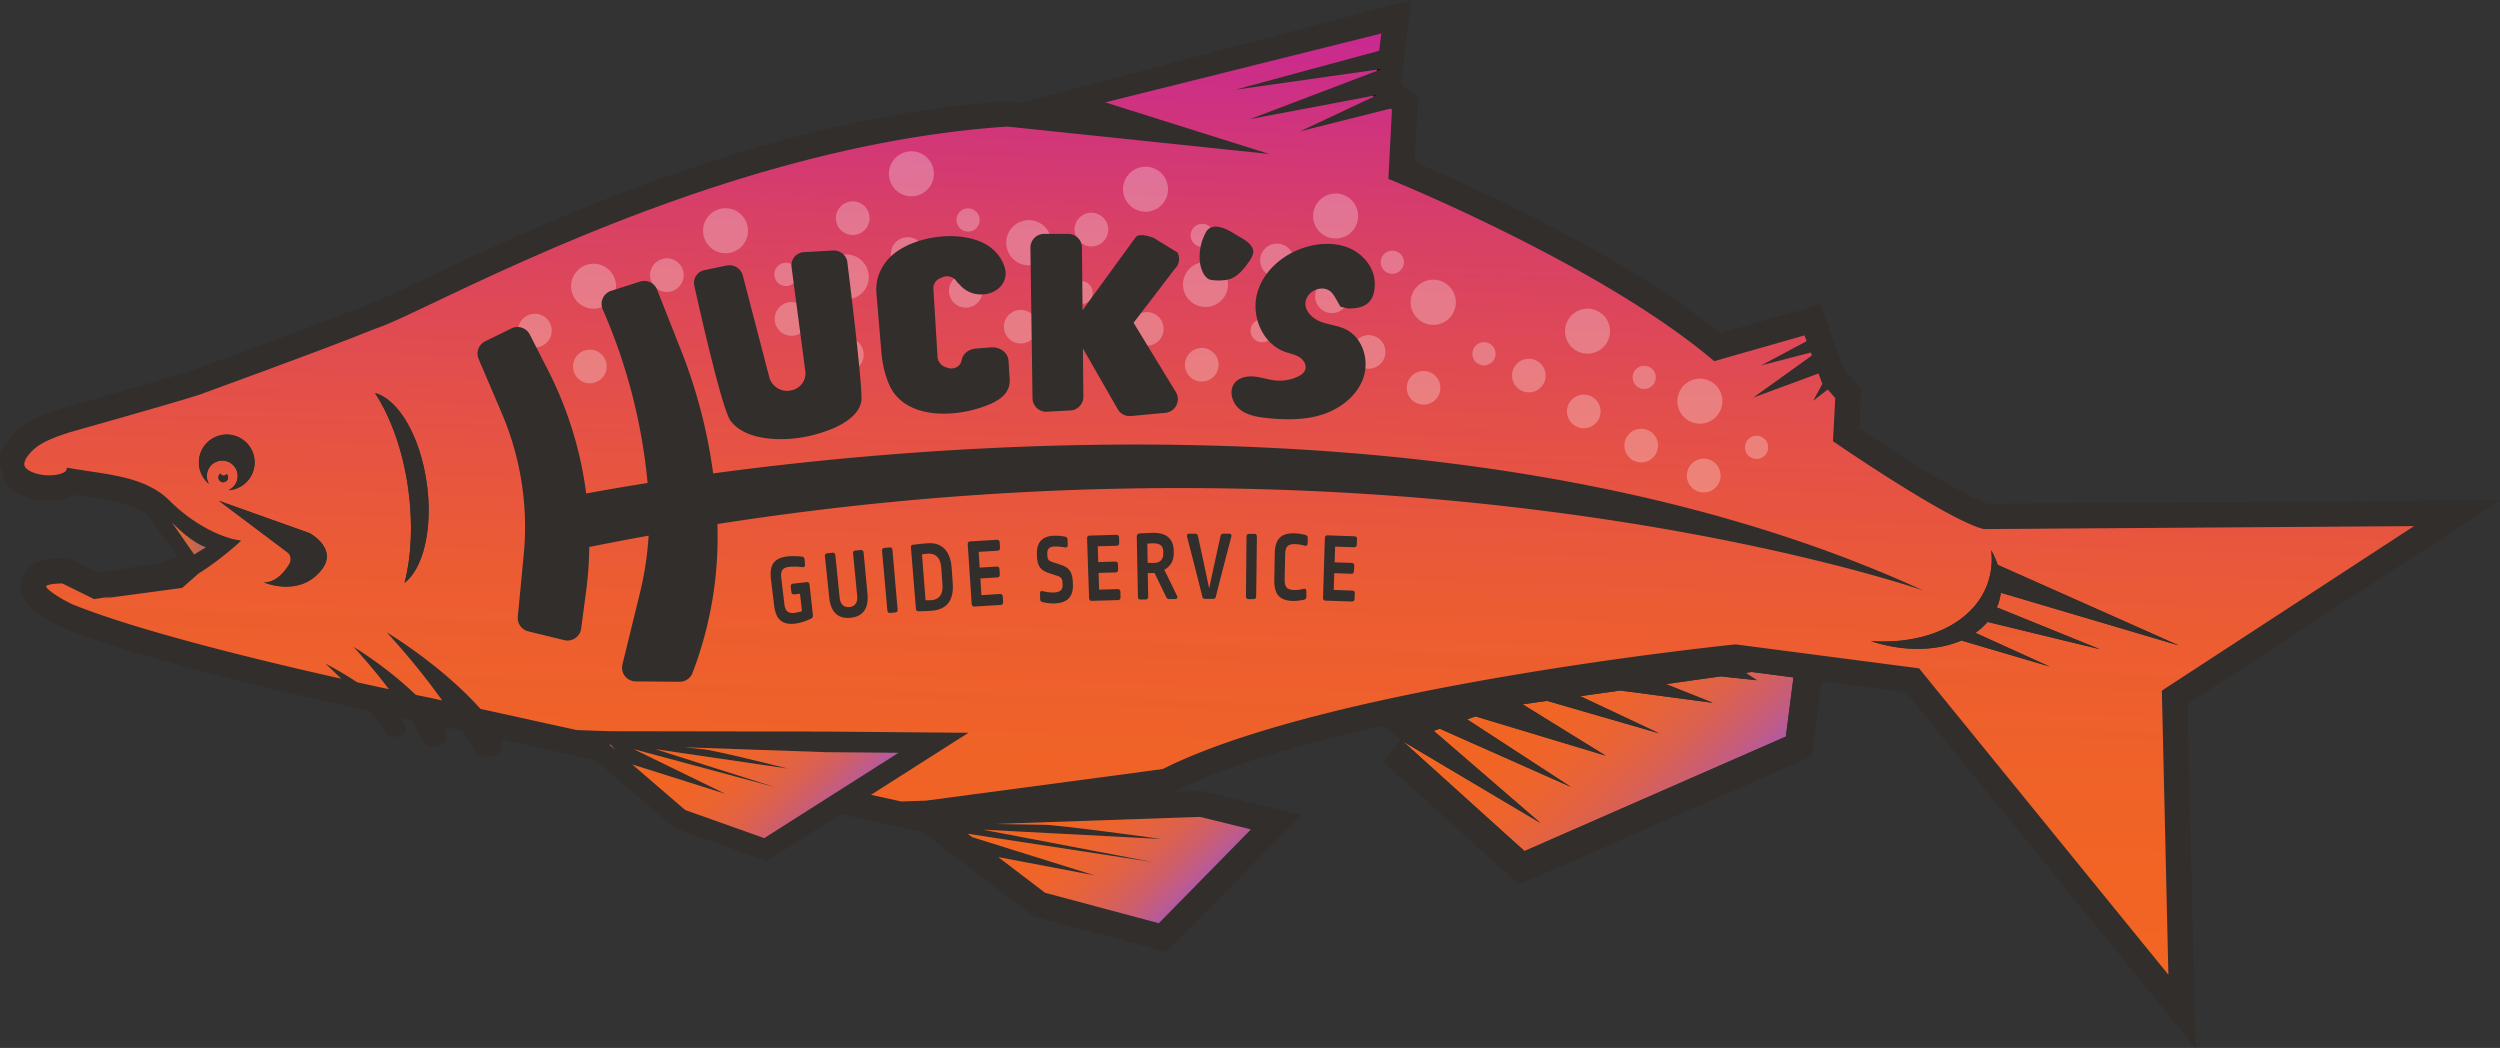 <svg xmlns="http://www.w3.org/2000/svg" xmlns:xlink="http://www.w3.org/1999/xlink" viewBox="0 0 2135.76 895.25"><rect x="0" y="0" width="2135.76" height="895.25" fill="#333333" stroke="none"/><defs><style>.cls-1{isolation:isolate;}.cls-2{fill:none;}.cls-3{fill:url(#linear-gradient);}.cls-4{fill:#312e2b;}.cls-5{fill:url(#linear-gradient-2);}.cls-6{fill:url(#linear-gradient-3);}.cls-7{fill:url(#linear-gradient-4);}.cls-8{fill:url(#linear-gradient-5);}.cls-9{fill:url(#linear-gradient-6);}.cls-10{opacity:0.28;}.cls-11{mix-blend-mode:overlay;}.cls-12{fill:#fff;}</style><linearGradient id="linear-gradient" x1="243.45" y1="2591.14" x2="400.7" y2="2748.4" gradientTransform="translate(1121.97 -2059.37) rotate(1.45)" gradientUnits="userSpaceOnUse"><stop offset="0" stop-color="#f26522"/><stop offset="0.3" stop-color="#f16524"/><stop offset="0.47" stop-color="#ed642d"/><stop offset="0.6" stop-color="#e6633b"/><stop offset="0.72" stop-color="#dc614e"/><stop offset="0.83" stop-color="#cf5e68"/><stop offset="0.93" stop-color="#c05c87"/><stop offset="1" stop-color="#b259a2"/></linearGradient><linearGradient id="linear-gradient-2" x1="-20.67" y1="2866.21" x2="-14.59" y2="2084.86" gradientTransform="translate(1121.97 -2059.37) rotate(1.45)" gradientUnits="userSpaceOnUse"><stop offset="0" stop-color="#f26522"/><stop offset="0.18" stop-color="#f06326"/><stop offset="0.38" stop-color="#ec5c33"/><stop offset="0.57" stop-color="#e45049"/><stop offset="0.78" stop-color="#d84066"/><stop offset="0.98" stop-color="#ca2b8d"/><stop offset="1" stop-color="#c92990"/></linearGradient><linearGradient id="linear-gradient-3" x1="-162.27" y1="2715.29" x2="-43.52" y2="2834.04" xlink:href="#linear-gradient"/><linearGradient id="linear-gradient-4" x1="-458.43" y1="2659.49" x2="-346.63" y2="2771.29" xlink:href="#linear-gradient"/><linearGradient id="linear-gradient-5" x1="-533.1" y1="2712.02" x2="-527.91" y2="2712.02" gradientTransform="translate(1121.97 -2059.37) rotate(1.45)" gradientUnits="userSpaceOnUse"><stop offset="0" stop-color="#f26522"/><stop offset="1" stop-color="#b06861"/></linearGradient><linearGradient id="linear-gradient-6" x1="-911.32" y1="2543.03" x2="-881.72" y2="2543.03" xlink:href="#linear-gradient-5"/></defs><title>pinkfish</title><g class="cls-1"><g id="Layer_2" data-name="Layer 2"><g id="Art"><polygon class="cls-2" points="54.86 533.5 54.86 533.5 54.86 533.5 54.86 533.5"/><polygon class="cls-3" points="1491.23 574.81 1500.88 581.12 1469.93 577.82 1423.26 584.41 1463.35 600.43 1384.27 589.91 1350.05 594.74 1417.36 626.46 1321.63 598.75 1300.78 601.7 1371.72 645.56 1260.61 612.03 1253.34 614.53 1341.93 672.23 1230.01 622.55 1224.8 624.34 1315.97 703.08 1198.55 633.37 1302.36 727.09 1525.63 629.27 1532.16 578.72 1496.53 574.06 1491.23 574.81"/><path class="cls-4" d="M2135.76,427.34l-438.09,3c-18.69-6.12-69.38-37.38-109.47-64.41l1.75-33.65-14.26-15.84L1555,260.2l-85.45,24.33c-84.95-68.66-218.72-128.06-261-146l2.92-55.87-14.93-10.46,9-72.22L872.92,87.69l-13.23-1.12c-205.88,13.64-403,107.22-498,152.29-20.26,9.62-36.27,17.21-44.63,20.26-5.91,2.16-9.66,3.64-15.07,5.79-13.11,5.21-37.52,14.9-136.11,50.89l-1.34.53c-8.71,3.1-73.08,21.51-111.6,32.38l-.79.24C35.1,354.6,15.74,361,3.32,381.11a22.62,22.62,0,0,0-1.56,20.58c1,14.59,15.35,24.7,36.78,25.82,5.8.27,16.78,0,26-4.88,3.2.52,6.45,1,9.72,1.51,18.05,2.73,38.49,5.83,51.31,15.54l26,35.6a75.67,75.67,0,0,1-21.53,6.84l-46.12,7.33-25.63-12.6H54c-7.77,0-31.43,0-35.69,19.12s16.19,31.29,34.88,40.12l.56.23c67.38,27.16,194.71,56.49,262.37,71.12a215.3,215.3,0,0,1,15.65,21.67s26.14,3.55,9.23-16.37l9.68,2c9.06,13.87,13.46,22.46,13.46,22.46s25.8,4.39,13.93-16.6l17.29,3.8c8.42,13.37,12.55,21.44,12.55,21.44s26.45,4.49,20.38-14.19l80.53,17.72.22.16,64.85,55.83,2.49,2.14,3.09,1.1,67.53,24,8.1,2.88,7.25-4.61,55.81-35.49,53.5,11.77,16.87,3.73,15.27,11.62,75.78,57.69,3.45,2.63,4.19,1.12,97.07,25.94,12.39,3.31,9-9.15,78.66-80.13,27.08-27.59-37.55-9.19-43.67-10.69-3-.72-3,.1-21.92.76.37-.17c44.72-22.63,110.68-41.53,179.6-56.75L1196.52,632l-14.27,19.37,103.81,93.72,11.66,10.53,14.39-6.3,223.27-97.82L1548,646l1.76-13.64,6.52-50.51,71.84,9.39,247.44,304-6.78-293.71ZM147,446.38c18,18.52,29.07,21.1,29.07,21.1l-10.14,6.23ZM54.86,533.5h0Zm467,102.73,3.77,4.33-5.08-4.37Zm131.08,79.83-67.53-24-45.24-38.95,79.65,25.18L541.36,640l120,32.28L559.88,640l113.24,16.61S606.9,640.05,600,640l-15.66-1.66,121.21,4.19,62,.52ZM1025,697.86l43.67,10.69L990,788.68l-97.07-25.94-40-30.49,82.07,15.55L830.4,715.16l-3.81-2.9L985,736.51,839.49,708.73l152.82,8s-92.77-12.85-101.54-12.14l-41.28-.7Zm500.68-68.58-223.27,97.82-103.81-93.72L1316,703.07l-91.17-78.73,5.21-1.79,111.92,49.68-88.59-57.7,7.28-2.5,111.11,33.53-70.95-43.86,20.86-2.94,95.72,27.71L1350,594.74l34.22-4.83,79.09,10.52-40.09-16,46.66-6.59,31,3.3-9.65-6.3,5.3-.75,35.63,4.66Zm113.81-58.34L1483.08,550.5l-.35,0-.35,0c-3.47.35-348.15,35.45-489,106.45l-202.42,27-21,.73L744,679l33-21,50.25-32-59.55-.5L706,625l-185-.32-28.27-1L410.47,605.6c-33.62-37.68-80.21-65.51-80.21-65.51a621.29,621.29,0,0,1,47.55,58.33L365,595.61c-.26-.05-3.77-.76-9.87-2-25-24.17-53.15-41-53.15-41,11.88,12.91,21.9,25.15,30.26,36.16-8-1.71-17.15-3.69-27.25-5.92A289.53,289.53,0,0,0,278,566.89q7.21,6.63,13.39,12.91C221.27,564.08,118.42,539.08,62,516.33c-11.77-5.56-22.54-13-22.63-15.57,0,0,1.56-2.21,13.95-2.3l27.26,13.4,15-2.38-7,1.81,67.14-9,14.3-12.56c1-.64,2.1-1.18,3.1-1.87A267.32,267.32,0,0,0,201.53,466l4.54-4.1-6-1.15c-.27-.05-27.57-5.51-55.36-33.2-17.28-17.21-42.64-21.05-67.16-24.77-3.84-.58-7.65-1.16-11.37-1.78l-8.88-1.49-.88,2.36c-.64,1.75-6.75,4.58-16.75,4.07-5.47-.28-10.65-1.6-14.19-3.69-3.08-1.38-4.92-3.76-4.79-6.21a4.86,4.86,0,0,1,.59-2l.4-1,0-.63c7.7-12.47,19.75-17.2,37.12-22.95,18.45-5.21,110.7-31.3,114.48-33.41C272.17,300,296.77,290.26,310,285c5.21-2.07,8.82-3.5,14.5-5.58,9.34-3.41,25-10.85,46.68-21.13,93.54-44.4,288.18-136.79,489.43-150.16l223.75,23.4L944.23,87.46,1180.1,28.61l-1.83,14.75L1055,76.71l121.23-17.18,4.32-.61-4.45,1.69L1068,101.73l105.48-20.11,3.14-.6-3.17,1.49-62.81,29.55,77.27-19.44,1.25.88-3.09,59.16,2,.81c1.79.72,179.49,73,275.16,153.91l1.24,1,77.11-22,1.82,4.93-38.81,20.7,42.4-11,.93,2.53-50.18,36,55.83-20.65,3,8.23.43.49-8,14.61,12.47-9.56,6.39,7.28L1566,377l1.41,1c3.94,2.7,96.77,66.27,127,74l.38.1h0l367.55-2.53L1846.88,590l5.6,242.65Z"/><polygon points="1173.48 82.52 1176.65 81.03 1173.52 81.63 1173.41 82.47 1173.48 82.52"/><polygon points="1180.58 58.92 1176.26 59.53 1176.13 60.61 1180.58 58.92"/><path class="cls-4" d="M974.77,202.11c-1.65-1.05-.7-.42,1.45,1A12.35,12.35,0,0,0,974.77,202.11Z"/><path class="cls-5" d="M2062.28,449.47,1694.73,452h0l-.38-.1c-30.21-7.7-123-71.27-127-74l-1.41-1,1.92-36.86-6.39-7.28L1549,342.38l8-14.61-.43-.49-3-8.23-55.83,20.65,50.18-36-.93-2.53-42.4,11,38.81-20.7-1.82-4.93-77.11,22-1.24-1c-95.67-80.92-273.37-153.19-275.16-153.91l-2-.81,3.09-59.16-1.26-.88-77.27,19.44,62.81-29.55-.07-.05.1-.84L1068,101.73l108.08-41.12.13-1.08L1055,76.71l123.24-33.36,1.83-14.75L944.23,87.46l140.12,44.08L860.6,108.14C659.35,121.51,464.71,213.91,371.17,258.3c-21.68,10.29-37.34,17.73-46.68,21.13-5.69,2.08-9.3,3.51-14.5,5.58-13.22,5.25-37.82,15-136.67,51.1-3.78,2.11-96,28.21-114.48,33.41C41.47,375.27,29.42,380,21.72,392.47l0,.63-.4,1a4.86,4.86,0,0,0-.59,2c-.13,2.45,1.71,4.83,4.79,6.21,3.53,2.09,8.72,3.41,14.19,3.69,10,.51,16.1-2.33,16.75-4.07l.88-2.36L66.16,401c3.73.63,7.53,1.2,11.37,1.78,24.52,3.72,49.88,7.55,67.16,24.77,27.79,27.69,55.09,33.15,55.36,33.2l6,1.15-4.54,4.1A267.33,267.33,0,0,1,173,487.83c-1,.68-2.08,1.22-3.1,1.87l-14.3,12.57-67.14,9,7-1.81-15,2.38L53.3,498.46c-12.39.1-13.93,2.28-13.95,2.3.08,2.52,10.85,10,22.62,15.56,56.45,22.75,159.3,47.74,229.38,63.47q-6.2-6.26-13.39-12.91A289.52,289.52,0,0,1,305,582.84c10.1,2.23,19.27,4.22,27.25,5.92-8.36-11-18.38-23.24-30.26-36.16,0,0,28.13,16.81,53.15,41,6.1,1.26,9.61,2,9.87,2l12.78,2.81a621.22,621.22,0,0,0-47.55-58.33s46.59,27.83,80.21,65.51l82.22,18.09,28.27,1L706,625l61.8.52,59.55.5-50.25,32-33,21,25.88,5.69,21-.73,202.42-27c140.88-71,485.57-106.1,489-106.45l.35,0,.35,0,156.36,20.43,213,261.72L1846.88,590ZM178.54,413.39A23.79,23.79,0,1,1,195,418.82a13.2,13.2,0,1,0-16.44-5.43Zm9.89-8.92a2.91,2.91,0,0,0,3.76,1.69,2.85,2.85,0,0,0,1.41-1.22,4.12,4.12,0,1,1-5.16-.46Zm86.71,81.75c-18.71,24.8-49.77,11.3-49.77,11.3s11.71,1.69,21.95-15.88c1.88-3.23,1.15-7.57-1.55-9.61l-58.69-44.16,77.42,27.59C268.24,457.57,287.48,469.86,275.14,486.22Zm70.48,11.72c5.76-22.29,7.26-50.13,3.22-79.72-4.5-32.93-15-61.91-28.47-82.41,19.92,5.11,38.75,37,44.29,77.54C369.88,451.68,361.58,485.65,345.62,497.95ZM974.77,202.11a12.36,12.36,0,0,1,1.45,1C974.07,201.68,973.13,201.05,974.77,202.11ZM1751,569.43l-75.32-22.27c-21,9-49.16,9.83-77.42.48,46.94,3.29,87.52-15,99.73-48.95a62.5,62.5,0,0,0,3.11-28.63,70.4,70.4,0,0,1,5.59,12.46l154.71,68.83-152-45-.12.28a46.58,46.58,0,0,1-2.27,9.61c-.32.89-.77,1.71-1.14,2.57l88.14,35.8L1698,531.32a55.32,55.32,0,0,1-10.45,9.32Z"/><path class="cls-4" d="M1698,531.33l95.95,23.35-88.14-35.8c.37-.86.82-1.68,1.14-2.57a46.6,46.6,0,0,0,2.27-9.61l.12-.28,152,45-154.71-68.83a70.41,70.41,0,0,0-5.59-12.46,62.49,62.49,0,0,1-3.11,28.63c-12.21,33.94-52.8,52.24-99.73,48.95,28.25,9.34,56.42,8.5,77.42-.48L1751,569.43l-63.4-28.78A55.28,55.28,0,0,0,1698,531.33Z"/><path class="cls-4" d="M264.49,455.46l-77.42-27.59L245.77,472c2.7,2,3.43,6.37,1.55,9.61-10.23,17.57-21.95,15.88-21.95,15.88s31.06,13.5,49.77-11.3C287.48,469.86,268.24,457.57,264.49,455.46Z"/><path class="cls-6" d="M890.77,704.62c8.77-.7,101.54,12.14,101.54,12.14l-152.82-8L985,736.51,826.59,712.26l3.81,2.9,104.51,32.63-82.07-15.55,40,30.49L990,788.68l78.66-80.13L1025,697.86l-175.46,6.07Z"/><path class="cls-7" d="M767.61,643.11l-62-.52-121.21-4.19L600,640c6.87,0,73.09,16.6,73.09,16.6L559.88,640l101.44,32.27L541.36,640l78.4,38.22-79.65-25.18L585.36,692l67.53,24Z"/><polygon class="cls-8" points="521.82 636.23 520.51 636.18 525.59 640.56 521.82 636.23"/><path class="cls-4" d="M320.36,335.81c13.45,20.5,24,49.48,28.48,82.41,4,29.6,2.54,57.43-3.22,79.72,16-12.29,24.27-46.27,19-84.59C359.11,372.79,340.28,340.92,320.36,335.81Z"/><path class="cls-9" d="M176,467.48s-11.1-2.58-29.07-21.1l18.93,27.33Z"/><path class="cls-4" d="M190.18,393.56a13.15,13.15,0,0,1,4.8,25.26,23.83,23.83,0,1,0-16.44-5.43,13.12,13.12,0,0,1,11.64-19.83Z"/><path class="cls-4" d="M192.13,411.65a4.1,4.1,0,0,0,2.38-5.29,4.06,4.06,0,0,0-.92-1.42,2.85,2.85,0,0,1-1.41,1.22,2.91,2.91,0,0,1-3.76-1.69,4,4,0,0,0-1.59,4.8A4.1,4.1,0,0,0,192.13,411.65Z"/><g class="cls-10"><g class="cls-11"><circle class="cls-12" cx="456.97" cy="282.44" r="14.36" transform="translate(-57.02 126.2) rotate(-14.81)"/><circle class="cls-12" cx="503.91" cy="313.08" r="14.36" transform="translate(-63.29 139.21) rotate(-14.81)"/><circle class="cls-12" cx="555.52" cy="283.98" r="9.92" transform="translate(-54.13 151.44) rotate(-14.81)"/><circle class="cls-12" cx="507.09" cy="244.52" r="19.22" transform="translate(-45.66 137.75) rotate(-14.81)"/></g><g class="cls-11"><circle class="cls-12" cx="569.72" cy="235.04" r="14.36" transform="translate(-41.15 153.44) rotate(-14.81)"/><circle class="cls-12" cx="616.65" cy="265.68" r="14.36" transform="translate(-47.43 166.46) rotate(-14.81)"/><circle class="cls-12" cx="668.26" cy="236.58" r="9.92" transform="matrix(0.97, -0.26, 0.26, 0.97, -38.27, 178.68)"/><circle class="cls-12" cx="619.84" cy="197.12" r="19.22" transform="translate(-29.8 164.99) rotate(-14.81)"/></g><g class="cls-11"><circle class="cls-12" cx="672.86" cy="274.51" r="14.36" transform="matrix(0.97, -0.26, 0.26, 0.97, -47.82, 181.12)"/><circle class="cls-12" cx="719.79" cy="305.15" r="14.36" transform="matrix(0.97, -0.26, 0.26, 0.97, -54.09, 194.13)"/><circle class="cls-12" cx="771.4" cy="276.04" r="9.92" transform="matrix(0.97, -0.26, 0.26, 0.97, -44.93, 206.36)"/><circle class="cls-12" cx="722.98" cy="236.59" r="19.22" transform="translate(-36.46 192.67) rotate(-14.81)"/></g><g class="cls-11"><circle class="cls-12" cx="728.48" cy="186.39" r="14.36" transform="translate(-23.44 192.41) rotate(-14.81)"/><circle class="cls-12" cx="775.42" cy="217.03" r="14.36" transform="translate(-29.72 205.42) rotate(-14.81)"/><circle class="cls-12" cx="827.03" cy="187.92" r="9.92" transform="translate(-20.56 217.65) rotate(-14.81)"/><circle class="cls-12" cx="778.6" cy="148.46" r="19.22" transform="translate(-12.08 203.96) rotate(-14.81)"/></g><g class="cls-11"><circle class="cls-12" cx="825.06" cy="248.45" r="14.36" transform="translate(-36.1 219.16) rotate(-14.81)"/><circle class="cls-12" cx="872" cy="279.09" r="14.36" transform="translate(-42.37 232.18) rotate(-14.81)"/><circle class="cls-12" cx="923.61" cy="249.98" r="9.92" transform="translate(-33.22 244.4) rotate(-14.81)"/><circle class="cls-12" cx="875.19" cy="210.52" r="19.22" transform="matrix(0.97, -0.26, 0.26, 0.97, -24.74, 230.71)"/></g><g class="cls-11"><circle class="cls-12" cx="928.51" cy="199.57" r="14.36" transform="matrix(0.97, -0.26, 0.26, 0.97, -20.17, 243.98)"/><circle class="cls-12" cx="975.45" cy="230.21" r="14.36" transform="matrix(0.97, -0.26, 0.26, 0.97, -26.44, 257)"/><circle class="cls-12" cx="1027.06" cy="201.1" r="9.92" transform="translate(-17.28 269.22) rotate(-14.81)"/><circle class="cls-12" cx="978.63" cy="161.65" r="19.22" transform="translate(-8.81 255.53) rotate(-14.81)"/></g><g class="cls-11"><circle class="cls-12" cx="979.73" cy="280.97" r="14.36" transform="translate(-39.27 259.78) rotate(-14.81)"/><circle class="cls-12" cx="1026.67" cy="311.61" r="14.36" transform="translate(-45.54 272.79) rotate(-14.81)"/><circle class="cls-12" cx="1078.28" cy="282.5" r="9.92" transform="translate(-36.39 285.02) rotate(-14.81)"/><circle class="cls-12" cx="1029.86" cy="243.04" r="19.22" transform="translate(-27.91 271.33) rotate(-14.81)"/></g><g class="cls-11"><circle class="cls-12" cx="1090.92" cy="222.46" r="14.36" transform="translate(-20.62 286.25) rotate(-14.81)"/><circle class="cls-12" cx="1137.85" cy="253.1" r="14.36" transform="translate(-26.89 299.27) rotate(-14.81)"/><circle class="cls-12" cx="1189.47" cy="223.99" r="9.92" transform="translate(-17.74 311.5) rotate(-14.81)"/><circle class="cls-12" cx="1141.04" cy="184.53" r="19.22" transform="translate(-9.26 297.81) rotate(-14.81)"/></g><g class="cls-11"><circle class="cls-12" cx="1169.22" cy="300.66" r="14.36" transform="translate(-38.01 308.87) rotate(-14.81)"/><circle class="cls-12" cx="1216.16" cy="331.3" r="14.36" transform="translate(-44.28 321.89) rotate(-14.81)"/><circle class="cls-12" cx="1267.77" cy="302.19" r="9.92" transform="translate(-35.13 334.11) rotate(-14.81)"/><circle class="cls-12" cx="1219.34" cy="262.73" r="19.22" transform="matrix(0.97, -0.26, 0.26, 0.97, -26.65, 320.42)"/></g><g class="cls-11"><circle class="cls-12" cx="1306.1" cy="320.84" r="14.36" transform="translate(-38.62 344.53) rotate(-14.81)"/><circle class="cls-12" cx="1353.03" cy="351.48" r="14.36" transform="translate(-44.89 357.54) rotate(-14.81)"/><circle class="cls-12" cx="1404.65" cy="322.37" r="9.92" transform="translate(-35.74 369.77) rotate(-14.81)"/><circle class="cls-12" cx="1356.22" cy="282.92" r="19.22" transform="translate(-27.26 356.08) rotate(-14.81)"/></g><g class="cls-11"><circle class="cls-12" cx="1402.09" cy="380.65" r="14.36" transform="translate(-50.72 371.05) rotate(-14.81)"/><circle class="cls-12" cx="1449.02" cy="411.29" r="14.36" transform="matrix(0.97, -0.26, 0.26, 0.97, -56.99, 384.07)"/><circle class="cls-12" cx="1500.64" cy="382.18" r="9.92" transform="translate(-47.84 396.3) rotate(-14.81)"/><circle class="cls-12" cx="1452.21" cy="342.72" r="19.22" transform="translate(-39.36 382.6) rotate(-14.81)"/></g></g><path class="cls-4" d="M1032.32,238.34c2.37,1.57,14.18,1.94,19.55-.38,5.16-2.23,8.86-6.05,12.33-10.63,2.42-3.18,7.71-9.39,6.28-14.12-2-6.52-10.26-9.92-15.52-13.27-5.1-3.25-19.27-11.71-24.86-1.34a44.37,44.37,0,0,0-5.29,21.28C1024.89,226.24,1026.91,234.75,1032.32,238.34Z"/><path class="cls-4" d="M685.17,475.49a2.34,2.34,0,0,1,2.16,2.42l.39,4.24c.1,1.62-.64,2.53-2.08,2.37a57.94,57.94,0,0,0-11.21-.3c-5.82.66-7.7,3.28-7,9.29,1.05,9,1.58,13.5,2.64,22.5.71,6,3.13,8.21,8.58,7.59a39,39,0,0,0,6.47-1.5c-.68-6-1-8.94-1.69-14.89l-5,.56c-1.33.15-2.17-.61-2.35-2.13l-.51-4.4c-.18-1.52.47-2.45,1.81-2.6l11.88-1.31c1.34-.15,2.17.62,2.34,2.14,1.13,10.29,1.7,15.44,2.84,25.73.19,1.69-.15,2.67-1.78,3.36a44,44,0,0,1-13.21,4.21c-11.82,1.33-16.73-4.07-18.15-15.82-1.07-8.83-1.6-13.24-2.66-22.07-1.46-12.17,2.53-18.24,14.49-19.59A67,67,0,0,1,685.17,475.49Z"/><path class="cls-4" d="M735.38,469.88a2.09,2.09,0,0,1,2.39,2.17c1.32,14.11,2,21.16,3.31,35.26,1.13,12-3.42,19.37-14.51,20.46-10.87,1.06-16.87-5.06-18.14-17.17-1.48-14.13-2.22-21.19-3.69-35.32-.16-1.53.5-2.45,1.85-2.59l4.71-.48c1.34-.14,2.18.63,2.33,2.16,1.46,14.43,2.2,21.65,3.67,36.09.6,5.84,3.64,8.62,8.35,8.16s7.22-3.78,6.65-9.63c-1.4-14.44-2.1-21.66-3.5-36.1-.15-1.53.52-2.44,1.87-2.57Z"/><path class="cls-4" d="M760.14,467.66c1.34-.11,2.17.67,2.3,2.2,1.74,20.33,2.62,30.49,4.38,50.81.13,1.52-.53,2.44-1.85,2.55l-4.63.4c-1.32.12-2.13-.67-2.27-2.19-1.82-20.32-2.73-30.48-4.53-50.8-.13-1.53.54-2.44,1.88-2.56Z"/><path class="cls-4" d="M813,485.24c.37,5.3.56,7.95.93,13.25,1,13.76-4.62,22.23-17.78,23.23-3.9.3-7.73.43-11.5.47-1.33,0-2.06-.78-2.19-2.3-1.7-20.78-2.54-31.16-4.22-51.94-.12-1.53.35-2.35,1.53-2.51,3.39-.47,7.91-1,12.62-1.32C804.73,463.18,812,470.89,813,485.24Zm-25.35-11.62c1.22,15.65,1.83,23.48,3.07,39.13a42.21,42.21,0,0,0,5.11-.05c6.34-.48,9.94-4.92,9.34-13.07-.42-5.71-.63-8.56-1-14.27-.65-8.92-4.84-12.8-11.33-12.31A51.06,51.06,0,0,0,787.63,473.62Z"/><path class="cls-4" d="M851.73,461.11c1.42-.08,2.22.72,2.3,2.26l.26,4.51c.09,1.62-.61,2.51-2,2.59-6.48.37-9.72.56-16.19,1l.84,13.43c5.86-.37,8.78-.54,14.64-.88,1.41-.08,2.2.73,2.29,2.26l.25,4.42c.09,1.53-.6,2.51-2,2.59-5.84.34-8.76.51-14.6.88.36,5.71.54,8.57.9,14.28,6.4-.4,9.6-.59,16-1,1.4-.08,2.19.73,2.28,2.35l.26,4.51c.09,1.53-.6,2.42-2,2.5-9.06.52-13.59.79-22.65,1.38-1.32.09-2.11-.72-2.22-2.25-1.35-20.36-2-30.54-3.35-50.89-.1-1.53.59-2.43,1.94-2.51C837.9,461.92,842.51,461.64,851.73,461.11Z"/><path class="cls-4" d="M910,458.48a2.33,2.33,0,0,1,2,2.56c.07,1.77.1,2.66.17,4.43s-.89,2.49-2.31,2.22a43.43,43.43,0,0,0-9-.83c-4.71.2-6.33,2.4-6.16,6.23l.08,1.79c.14,3.06,1,4.22,4.94,5.5l6.64,2.19c7.09,2.35,9.84,6.26,10.17,14.86l.06,1.61c.39,10.21-4,16-15.73,16.48a40.41,40.41,0,0,1-10.22-1.17,2.38,2.38,0,0,1-2-2.55c-.06-1.84-.09-2.76-.14-4.59s.69-2.59,2.19-2.23a35.69,35.69,0,0,0,9.59,1.2c5.75-.25,7.65-2.54,7.49-6.45,0-.89-.05-1.33-.09-2.21-.12-3-1.14-4.47-4.08-5.46l-7.31-2.42c-7.39-2.4-10-5.94-10.43-14.7,0-.34,0-.51,0-.85-.47-10.12,3.83-16,14.54-16.42A47.82,47.82,0,0,1,910,458.48Z"/><path class="cls-4" d="M953.8,456.9c1.42,0,2.19.8,2.23,2.33,0,1.8.07,2.71.11,4.51,0,1.62-.68,2.48-2.1,2.52-6.48.16-9.72.25-16.21.45.17,5.38.25,8.07.41,13.45,5.86-.18,8.79-.26,14.65-.41,1.41,0,2.18.8,2.22,2.33,0,1.77.07,2.66.11,4.43,0,1.53-.68,2.49-2.09,2.52-5.85.15-8.77.23-14.61.41.18,5.72.26,8.58.44,14.3,6.41-.2,9.61-.29,16-.45,1.4,0,2.16.8,2.2,2.42,0,1.8.07,2.71.11,4.51,0,1.53-.67,2.4-2.07,2.44-9.07.23-13.6.36-22.67.66-1.32,0-2.09-.78-2.14-2.31-.69-20.39-1-30.58-1.71-51-.05-1.53.67-2.41,2-2.45C940,457.26,944.57,457.13,953.8,456.9Z"/><path class="cls-4" d="M1002.73,470.67c0,.82,0,1.23,0,2,.06,6-2.71,11.35-8.1,14.06,4.36,8.83,6.53,13.25,10.82,22.1.83,1.69.25,2.89-1.37,2.91l-5.23.06a2.57,2.57,0,0,1-2.52-1.67c-4-8.26-6-12.39-10-20.64a34,34,0,0,1-5.78,0c.14,8.07.21,12.11.35,20.18,0,1.53-.7,2.4-2,2.42l-4.64.09c-1.32,0-2.08-.81-2.11-2.34-.41-20.47-.62-30.7-1-51.16,0-2,.78-2.83,2.42-2.94,4-.26,8.31-.49,11.24-.54C997.32,455,1002.63,461.13,1002.73,470.67Zm-22.56-6.24c.11,6.5.17,9.75.28,16.26a38.83,38.83,0,0,0,4.84.26c6.17-.1,8.58-3.19,8.52-8.21,0-.55,0-.82,0-1.36-.06-4.85-2.56-7.3-8.77-7.2C983.82,464.19,981.66,464.31,980.16,464.42Z"/><path class="cls-4" d="M1050.1,455.89c1.58,0,2.24,1,1.79,2.73-5.35,20.37-8,30.56-13.17,51a2.2,2.2,0,0,1-2.29,2h-6.92a2.22,2.22,0,0,1-2.36-2c-5.12-20.39-7.72-30.58-13-50.94-.39-1.7.28-2.72,1.78-2.73l5.1,0a2.3,2.3,0,0,1,2.41,2.12c3.88,17.83,5.78,26.75,9.54,44.59,3.83-17.85,5.77-26.77,9.71-44.61.3-1.45,1.05-2.13,2.33-2.12Z"/><path class="cls-4" d="M1071.7,456.06c1.35,0,2.09.87,2.07,2.41-.24,20.4-.37,30.6-.62,51,0,1.53-.77,2.37-2.09,2.36l-4.64,0c-1.32,0-2.05-.87-2-2.4.19-20.4.29-30.6.48-51,0-1.53.77-2.38,2.12-2.36Z"/><path class="cls-4" d="M1115.41,457.11a2.34,2.34,0,0,1,1.81,2.69c0,1.7-.07,2.55-.11,4.26s-1,2.53-2.37,2.15a35,35,0,0,0-8.05-1.38c-6.51-.15-8.65,2.12-8.78,9-.16,8.38-.25,12.56-.42,20.94-.14,6.81,2,9.15,8.31,9.29a35,35,0,0,0,8-1c1.41-.3,2.21.48,2.24,2.19s0,2.71,0,4.51a2.45,2.45,0,0,1-2,2.59,46.21,46.21,0,0,1-9.39,1.06c-12.08-.27-16.18-6.28-16-18.11.15-8.89.23-13.33.38-22.22.21-12,4.73-17.74,16.88-17.47A39.34,39.34,0,0,1,1115.41,457.11Z"/><path class="cls-4" d="M1157.21,458.16c1.43.05,2.14.93,2.08,2.47-.07,1.8-.11,2.71-.17,4.51-.06,1.62-.84,2.44-2.26,2.38-6.49-.25-9.74-.36-16.24-.57-.18,5.38-.27,8.07-.45,13.45,5.87.19,8.81.3,14.68.51,1.42.05,2.13.93,2.07,2.46-.07,1.77-.1,2.66-.17,4.43-.06,1.53-.84,2.44-2.25,2.38-5.85-.22-8.78-.32-14.63-.51-.19,5.72-.29,8.58-.48,14.3,6.42.21,9.63.32,16,.57,1.41.05,2.11.93,2,2.55-.07,1.8-.11,2.71-.18,4.51-.06,1.53-.83,2.35-2.23,2.3-9.08-.35-13.63-.5-22.71-.78-1.33,0-2-.92-2-2.45.63-20.39.94-30.59,1.56-51,0-1.53.82-2.36,2.17-2.32C1143.34,457.65,1148,457.81,1157.21,458.16Z"/><path class="cls-4" d="M624.07,359.41c7,9.37,19.49,13.81,32.2,15.18,18.29,2,37.1-1.27,54-8,10-4,25.16-12.71,25.69-25.56C736.58,325.19,724,225,724,225c-.17-6.38-5.87-11.38-12.53-11L687,215.41a11.23,11.23,0,0,0-10.81,12.47L688,317.19c1.07,8.17-4.94,15.58-13.48,16.59a15.8,15.8,0,0,1-17.27-11.36l-22.72-87.21a11.86,11.86,0,0,0-13.94-8.33L602,230.72a11.08,11.08,0,0,0-8.76,13.71S616.11,348.71,624.07,359.41Z"/><path class="cls-4" d="M753.11,302.47c.83,9.79,4.51,25.11,10.69,33.38,17,22.71,54.36,19.91,78,11,10.8-4.06,21.61-10.13,20.76-23.09l-1-15.68c-.43-6.72-7.18-11.88-14.82-11.32l-13,1c-5.94.44-10.81,4.19-12.06,9.28l-.41,1.68c-1.16,4.75-7,7.34-12.11,5.42l-1.42-.53a9.93,9.93,0,0,1-6.78-8.44l-3.58-58.65a9.18,9.18,0,0,1,5.83-8.85l1.89-.83c4.46-2,10-.28,12.18,3.72l4.11,4.23a23.19,23.19,0,0,0,17.49,6.7l.78,0c10.6-.43,19-7.8,19.4-17.09l.09-1.93c-1.78-12.21-11.17-22.67-24.35-27.09l-1-.33c-22.17-7.44-54-1.89-70.82,12.32-10.09,8.54-15.3,20.61-14.25,33Z"/><path class="cls-4" d="M894.44,351.75l20-1.1a11.72,11.72,0,0,0,11.08-11.82l-.39-41.17,29.67,51.76a11.72,11.72,0,0,0,11.35,6l29.44-2.74a11.72,11.72,0,0,0,8.92-17.78l-36.1-59.14,35.19-46a11.72,11.72,0,0,0,2.28-14.07s-14.69-9-20.54-12.64c.46.52-9.9-4.44-14.73-.92L924.83,265l-.5-53.58a11.72,11.72,0,0,0-11.73-11.61l-20.59,0a11.72,11.72,0,0,0-11.71,11.61l1.78,128.48A11.72,11.72,0,0,0,894.44,351.75Z"/><path class="cls-4" d="M1097.79,300.56c4.1,1.47,8.53,2.21,12.22,4.5s6.52,6.83,5,10.91c-1,2.75-3.69,4.53-6.35,5.79a36.1,36.1,0,0,1-18.54,3.31c-6.15-.55-12-2.67-18.18-3.33s-13,.51-17,5.25c-5.47,6.55-2.52,17.13,4,22.52s15.49,6.84,24,7.7c16,1.61,32.43,1.75,47.66-3.36s29.12-16.22,34.21-31.36-.73-34-15.07-41.11c-7-3.44-15.12-3.92-22.32-6.89s-13.87-10.2-11.83-17.71c2.48-9.13,13.62-12.87,20.31-8.36,3.74,2.52,6.78,9.86,9.35,13.6l6.16,1.52c14.91.3,23.73-5.46,23-22.54-.55-12.41-9.5-23.48-20.85-28.63s-24.64-5-36.71-1.64c-19.7,5.45-37.54,20.23-42.85,39.84S1078.61,293.71,1097.79,300.56Z"/><path class="cls-4" d="M1643,504.45c-356.76-163.55-815.5-129.52-1033.76-100A445.88,445.88,0,0,0,582,299.76L561.33,247.4a11.72,11.72,0,0,0-14.47-6.86l-24.76,7.91a11.72,11.72,0,0,0-7.19,15.83l.82,1.9A480.44,480.44,0,0,1,552.29,403.4l.63,5.63c.13,1.2.21,2.4.32,3.59-22.68,3.59-40.49,6.76-52.45,9a322.27,322.27,0,0,0-32.65-105.41l-15.57-30.46a11.72,11.72,0,0,0-15.58-5.2l-22.46,11a11.72,11.72,0,0,0-5.64,15.14l19.82,46.42a247.3,247.3,0,0,1,18.73,120.66l-5.08,53.07a11.72,11.72,0,0,0,8.89,12.51l30.84,7.52a11.72,11.72,0,0,0,14.4-9.85l4.21-31.8a322.25,322.25,0,0,0,2.73-37.94q25.52-5.13,50.7-9.68a279.63,279.63,0,0,1-7.49,49.26L531.75,567.6A11.72,11.72,0,0,0,543,582.11l37.55.33a11.72,11.72,0,0,0,11.06-7.54l.2-.54a324.71,324.71,0,0,0,21.06-126.68C1212,354,1643,504.45,1643,504.45Z"/></g></g></g></svg>